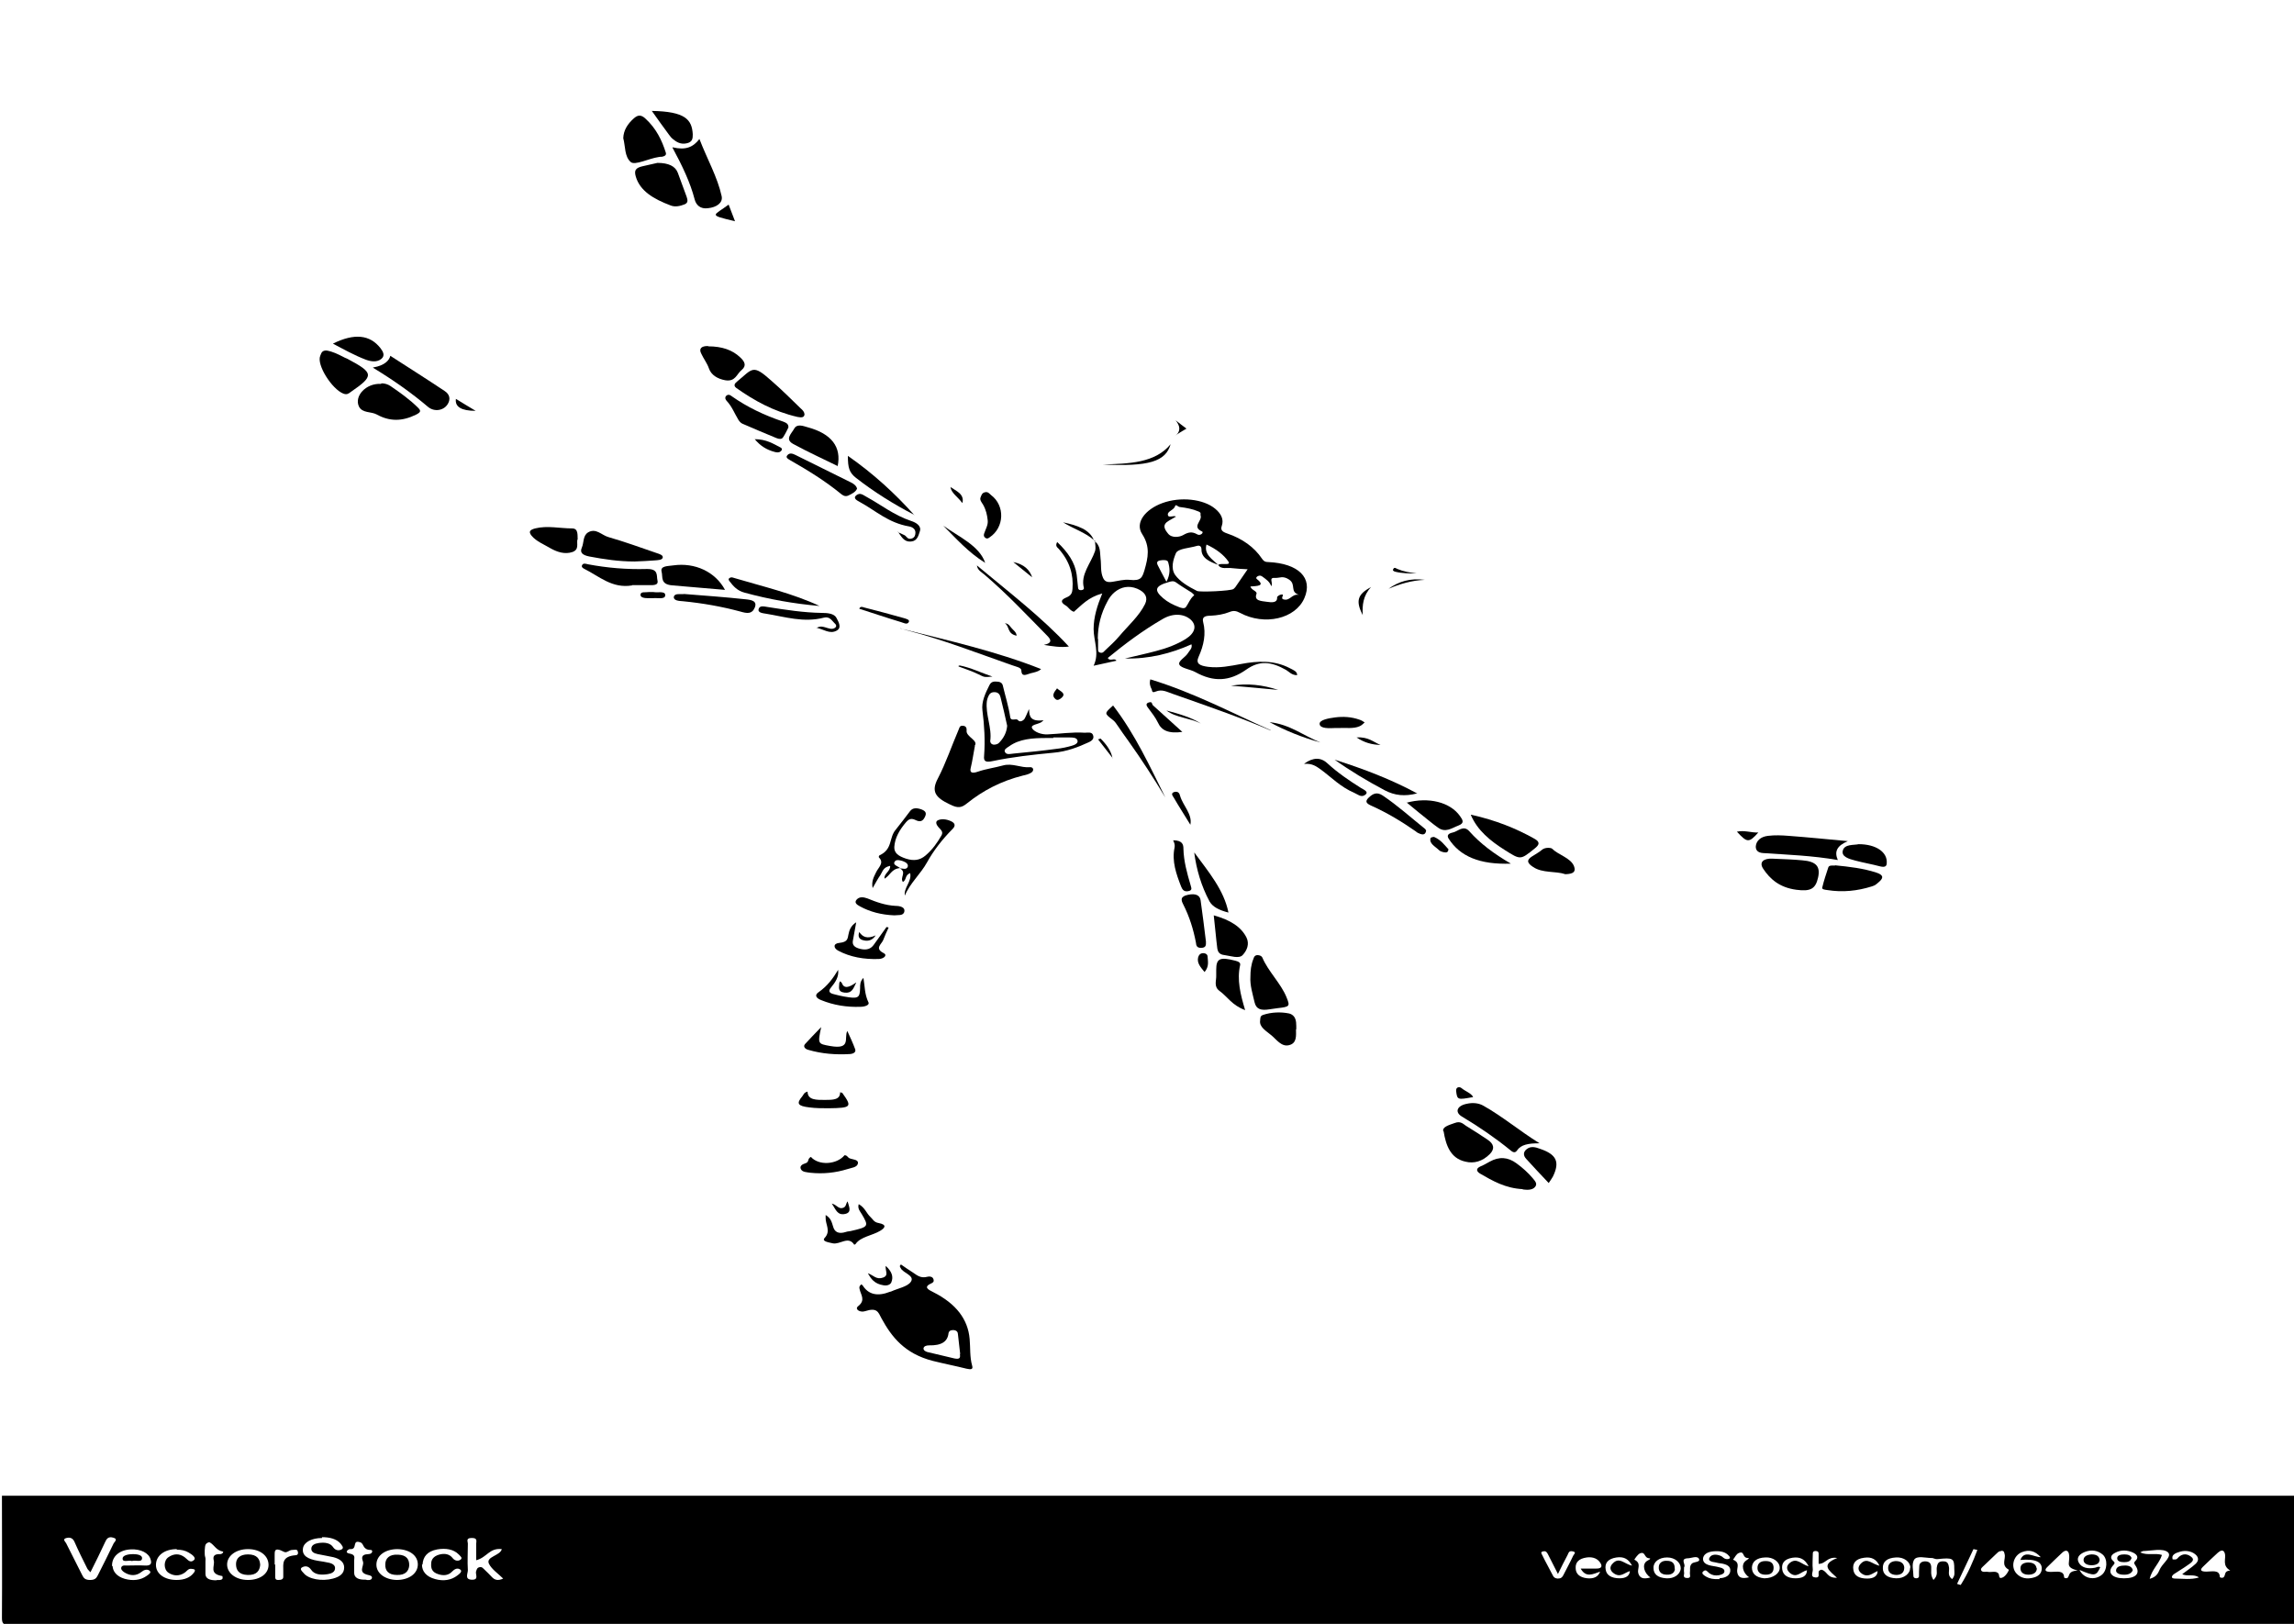 <?xml version="1.0" encoding="UTF-8"?>
<svg id="Layer_2" xmlns="http://www.w3.org/2000/svg" xmlns:xlink="http://www.w3.org/1999/xlink" viewBox="0 0 82.52 58.42">
  <defs>
    <style>
      .cls-1 {
        fill: none;
      }

      .cls-2 {
        clip-path: url(#clippath);
      }
    </style>
    <clipPath id="clippath">
      <rect class="cls-1" width="82.52" height="58.42"/>
    </clipPath>
  </defs>
  <g id="Layer_2-2" data-name="Layer_2">
    <g class="cls-2">
      <g>
        <path d="M.08,53.81h82.52c0,1.5,0,2.99,0,4.49,0,.14-.04.21-.25.18-.04,0-.08,0-.12,0-27.26,0-54.52,0-81.78,0-.32,0-.38-.06-.38-.27.01-1.47,0-2.94,0-4.4ZM11.59,55.33c-.38,0-.65.15-.69.36-.05.28.18.4.53.46.13.02.27.04.4.07.14.03.24.1.22.22-.01.11-.12.17-.26.19-.25.04-.48.02-.6-.16-.07-.1-.17-.15-.29-.1-.16.06-.03.16.02.22.17.22.66.31,1.06.2.26-.07.4-.19.4-.4,0-.19-.15-.31-.39-.37-.18-.04-.37-.07-.56-.11-.15-.03-.24-.09-.23-.21.01-.12.13-.17.27-.19.22-.03.42,0,.52.16.07.1.19.13.3.07.1-.06,0-.15-.04-.21-.15-.17-.39-.23-.67-.23ZM3.25,56.56c-.06-.07-.09-.09-.11-.13-.16-.32-.32-.64-.46-.96-.05-.11-.13-.18-.29-.14-.16.04-.04.13-.01.19.19.38.39.77.58,1.15.05.1.1.17.28.17.18,0,.23-.07.28-.17.19-.38.38-.75.56-1.13.03-.07.18-.17,0-.22-.19-.06-.25.05-.3.16-.16.35-.33.69-.52,1.07ZM17.13,56.14c0-.22,0-.41,0-.6,0-.09.06-.22-.17-.21-.21,0-.13.13-.13.2,0,.32-.02.64,0,.96,0,.12-.12.32.12.34.31.02.13-.2.18-.31.02-.06.03-.12.12-.14.1-.02.13.05.18.09.09.09.18.17.26.26.1.11.22.15.41.06-.18-.18-.41-.33-.51-.53-.13-.26.41-.29.46-.53-.45-.05-.53.3-.92.4ZM4.05,56.34c.01.18.13.37.44.46.29.08.57.05.79-.11.07-.05.19-.12.09-.19-.08-.06-.2-.02-.28.05-.19.15-.4.15-.61.02-.08-.05-.15-.12-.11-.2.05-.08.16-.04.25-.05.19,0,.38-.01.57,0,.25.02.27-.08.23-.21-.06-.24-.36-.39-.72-.37-.4.02-.68.25-.67.6ZM9.66,56.3c0-.33-.3-.57-.74-.57-.42,0-.74.23-.75.54-.01.32.31.57.75.57.43,0,.74-.22.74-.54ZM15.03,56.28c0-.32-.3-.54-.73-.55-.44,0-.76.23-.76.56,0,.31.31.54.73.55.44,0,.76-.23.76-.56ZM15.18,56.29c0,.23.14.43.48.52.29.08.57.04.79-.13.08-.06.2-.15.1-.22-.11-.07-.21,0-.29.08-.12.13-.3.16-.5.09-.22-.07-.26-.21-.25-.37,0-.15.08-.27.28-.33.21-.06.38-.02.49.12.06.08.17.13.27.07.12-.07,0-.14-.05-.2-.19-.19-.47-.23-.77-.18-.37.07-.51.27-.53.54ZM6.36,55.73c-.44,0-.75.23-.75.57,0,.32.31.54.74.54.29,0,.5-.09.63-.27.03-.04.06-.1-.02-.12-.04-.01-.12-.02-.16,0-.06.03-.1.09-.16.13-.19.13-.4.12-.58,0-.18-.12-.18-.44,0-.56.19-.13.39-.14.58,0,.1.07.19.23.33.11.11-.09-.07-.21-.19-.28-.12-.07-.26-.1-.42-.1ZM69.56,56.83c.17-.17.09-.31.11-.44.02-.11.04-.23.24-.22.17,0,.18.12.2.22.02.13-.07.28.11.42.12-.13.08-.25.08-.36,0-.39-.04-.42-.6-.36-.1.01-.16-.05-.23-.04-.21,0-.52-.1-.62.07-.09.17-.02.38-.02.58,0,.04.03.08.1.08.06,0,.1-.03.1-.07,0-.12,0-.23.01-.35,0-.1.05-.18.2-.19.18,0,.22.09.23.2.01.14-.04.28.08.47ZM71.99,55.8c-.1,0-.13.06-.18.1-.15.14-.29.28-.44.42-.05.05-.14.11-.1.18.05.08.17.03.25.05.12.02.28-.05.37.06.04.06-.01.21.15.14.12-.05.24-.27.22-.28-.29-.16-.1-.38-.15-.56-.02-.05,0-.12-.12-.12ZM76.41,56.78c.43,0,.6-.18.4-.47-.04-.06-.06-.09,0-.15.12-.11.09-.22-.07-.3-.21-.1-.44-.11-.65,0-.16.08-.2.19-.07.3.08.07.04.1-.02.17-.21.25-.02.45.4.45ZM80.24,56.51c-.33-.19-.15-.43-.21-.63-.05-.16-.17-.09-.25-.02-.19.17-.36.34-.54.51-.11.11-.08.17.13.17.19,0,.47-.08.48.18,0,.05.1.05.13.03.1-.08,0-.24.26-.25ZM74.74,56.5c-.29-.07-.33-.16-.32-.27.01-.12.03-.24,0-.35-.05-.15-.17-.09-.25-.01-.18.17-.36.34-.53.51-.12.12-.05.17.14.17.2,0,.46-.07.47.19,0,.04.1.05.13.02.08-.09.01-.24.36-.26ZM72.68,56.11c.15-.36.48-.09.73-.09-.21-.23-.42-.28-.68-.18-.3.12-.41.52-.2.76.16.18.39.23.67.14.14-.05.22-.14.24-.25.05-.29-.2-.42-.77-.37ZM7.8,56.84c.05,0,.15.02.2-.04.02-.02,0-.1,0-.1-.5-.08-.26-.36-.31-.56-.03-.12-.02-.24.23-.23.09,0,.13-.09.1-.09-.25-.05-.3-.23-.47-.33-.04-.02-.12.02-.15.07-.04.06-.05.37-.02.45.02.05.01.12.01.17,0,.15,0,.29,0,.44,0,.17.15.24.41.23ZM13.19,56.84s.17.03.19-.07c.01-.07-.05-.09-.14-.11-.38-.09-.14-.31-.18-.47-.03-.1-.11-.27.19-.28.16,0,.17-.15.09-.15-.3,0-.24-.22-.37-.27-.32-.12-.1.25-.36.24-.01,0-.03,0-.04,0-.13.06-.13.14,0,.16.23.04.17.15.17.25,0,.15,0,.29,0,.44,0,.18.15.26.43.25ZM61.85,56.78c.14-.01.36-.05.39-.25.03-.19-.14-.26-.36-.29-.05,0-.11-.02-.16-.03-.15-.02-.3-.06-.22-.18.07-.12.24-.12.39-.06.06.02.09.07.15.1.04.02.11.03.15.01.06-.02.04-.07.01-.1-.13-.16-.33-.19-.57-.17-.21.02-.36.11-.37.27,0,.17.17.23.37.26.08.01.16.03.24.05.1.02.17.07.16.15-.01.08-.11.11-.2.13-.13.02-.24,0-.34-.07-.07-.05-.12-.17-.23-.06-.07.07.04.14.13.19.11.06.24.09.47.08ZM74.81,56.49c.16.31.54.37.79.17.21-.16.23-.58.03-.74-.17-.14-.39-.18-.63-.09-.23.09-.31.23-.22.39.1.18.32.23.58.18.06-.01.11-.06.19-.02-.14.32-.21.33-.74.1ZM9.9,56.28c0,.15,0,.29,0,.44,0,.06,0,.12.11.12.12,0,.18-.03.18-.11,0-.08,0-.15,0-.23,0-.24-.06-.51.44-.55.1,0,.1-.09.08-.14-.02-.09-.12-.05-.2-.05-.11,0-.19.12-.29.07-.4-.21-.33.02-.34.17,0,.1,0,.19,0,.29ZM56.85,56.43c.22,0,.38,0,.54,0,.24.01.25-.09.18-.2-.09-.15-.26-.23-.49-.2-.29.04-.41.18-.4.38,0,.2.13.34.42.37.23.02.39-.05.46-.24-.26.09-.51.23-.7-.11ZM66.09,56.77c-.26-.25-.64-.47,0-.72-.37-.06-.4.21-.67.21,0-.12,0-.23,0-.35,0-.05,0-.1-.09-.11-.12-.01-.12.06-.12.11,0,.18-.02.37,0,.55.01.1-.11.28.1.29.2.01.05-.18.14-.25.01-.01.04-.02.07-.03.22.05.19.31.57.29ZM78.17,56.1c.09.01.13,0,.16-.04.12-.14.29-.2.47-.07.19.13.02.23-.11.32-.15.11-.33.21-.49.32-.08.06-.13.16.05.16.27,0,.55.05.85-.04-.18-.14-.43-.02-.6-.12.17-.13.34-.24.48-.37.12-.11.12-.24-.02-.35-.14-.11-.34-.14-.53-.09-.18.05-.34.12-.27.29ZM56.04,56.62c-.15-.29-.25-.5-.36-.71-.03-.05-.06-.12-.16-.1-.13.02-.06.09-.04.14.12.25.26.49.38.73.03.06.07.1.17.11.12,0,.16-.04.2-.11.12-.24.25-.47.36-.71.02-.05.14-.13-.02-.16-.14-.03-.15.07-.18.13-.11.2-.21.41-.35.69ZM68.72,56.4c0-.21-.23-.39-.52-.37-.33.02-.48.16-.47.39,0,.22.17.35.48.36.28.01.51-.17.5-.38ZM59.97,56.03c-.29,0-.5.16-.49.38,0,.22.15.35.46.37.29.02.51-.15.52-.36,0-.21-.21-.39-.49-.39ZM63.47,56.78c.31,0,.56-.18.55-.38,0-.21-.24-.39-.52-.37-.31.01-.47.15-.48.36,0,.23.15.36.44.39ZM67.61,56.33c-.11-.23-.28-.33-.55-.29-.33.04-.43.22-.39.44.03.21.21.31.5.31.23,0,.37-.09.37-.27-.19.08-.34.25-.57.09-.14-.1-.15-.23-.04-.35.24-.26.42.03.7.07ZM65.06,56.35c-.13-.26-.31-.35-.58-.31-.31.05-.4.21-.37.42.03.21.2.32.48.32.23,0,.41-.07.41-.29-.22.05-.37.3-.61.1-.14-.12-.14-.26,0-.37.25-.19.39.05.67.13ZM58.71,56.33c-.12-.23-.28-.34-.56-.3-.33.05-.43.22-.39.44.03.2.21.31.5.31.23,0,.36-.09.37-.26-.2.06-.34.25-.58.08-.14-.1-.16-.23-.04-.35.24-.26.42.02.71.08ZM76.99,55.85c.27.12.54.01.78.09-.09.3-.37.53-.44.86.31-.09.31-.27.4-.41.11-.18.41-.41.25-.55-.18-.15-.58-.05-.89-.04-.01,0-.02.01-.09.04ZM59.37,56.75c-.24-.16-.31-.47-.13-.59.05-.03.18-.09.09-.1-.2-.01-.13-.25-.33-.18-.1.04-.21.23-.21.23.27.13.1.32.14.48.05.19.19.23.44.16ZM62.93,56.75c-.25-.16-.31-.47-.13-.6.05-.04.16-.1.08-.1-.22,0-.11-.27-.33-.18-.1.04-.14.16-.21.24.27.11.13.29.15.44.03.21.17.26.44.19ZM60.58,56.37c0,.08-.01.14,0,.2.02.07-.08.2.12.2.15,0,.08-.12.09-.19.02-.11-.03-.23.07-.33.07-.07.33-.04.25-.18-.07-.11-.28-.01-.39-.01-.31.01-.06.23-.14.32ZM70.4,56.98s.08.03.13.04c.26-.41.44-.83.6-1.26-.05-.01-.09-.02-.14-.03-.2.42-.4.84-.59,1.25Z"/>
        <path d="M39.35,19.45c.26.18.21.43.24.65.03.23-.01.47.09.69.06.13.15.17.34.14.2-.03.41-.09.61-.07.43.05.46-.1.54-.35.13-.45.21-.84-.08-1.29-.28-.42.12-.9.72-1.12.65-.24,1.48-.15,1.9.2.22.18.32.39.24.62-.05.14.01.21.19.27.56.19.98.5,1.25.9.05.07.09.13.23.13,1.09.05,1.62.57,1.3,1.3-.32.74-1.43,1-2.31.53-.15-.08-.24-.09-.39-.03-.2.08-.44.12-.67.13-.24,0-.31.07-.27.23.11.42.02.84-.16,1.24-.12.26.04.33.34.37.41.05.79-.03,1.17-.1.62-.12,1.22-.14,1.77.15.11.06.27.11.26.25-.2,0-.28-.12-.4-.19-.53-.3-.95-.35-1.43-.01-.61.43-1.18.45-1.83.09-.18-.1-.5-.14-.57-.26-.08-.13.21-.27.3-.42.06-.1.17-.18.13-.32-.74.33-1.52.53-2.39.51.37-.09.75-.17,1.12-.27.39-.1.75-.24,1.06-.43.35-.22.41-.49.18-.7-.24-.21-.62-.24-.99-.03-.73.42-1.38.91-1.99,1.41.07.14.25-.02.31.1-.26.06-.51.11-.82.18.22-.46,0-.89,0-1.32,0-.43.13-.84.31-1.28-.51.14-.74.42-1.02.66-.15-.05-.19-.17-.3-.23-.2-.12-.16-.21.04-.29.17-.07.2-.17.21-.3.04-.52-.1-1-.5-1.45-.05-.05-.13-.1-.05-.24.39.37.64.74.7,1.17.02.15.03.31.05.47,0,.05.03.1.12.09.06,0,.1-.04.09-.08-.13-.48.25-.88.4-1.32.04-.13,0-.25,0-.38h0ZM43.85,20.33c-.35-.12-.64-.26-.63-.57,0-.07-.04-.16-.17-.12-.26.08-.67.09-.75.26-.1.24-.19.54-.03.78.17.24.47.42.79.58.11.05,1.22,0,1.31-.07.03-.02.05-.05.07-.07.14-.2.28-.41.44-.64-.21-.01-.39-.02-.56-.04-.17-.03-.4.06-.5-.12.11-.08.49.05.36-.13-.16-.23-.43-.44-.78-.6-.1.35.21.53.43.74ZM39.5,22.98c0,.13,0,.25,0,.38,0,.05,0,.1.08.12.09.02.12-.03.16-.07.18-.17.37-.34.52-.52.32-.38.72-.73.93-1.16.11-.23.02-.42-.28-.55-.31-.13-.59-.06-.81.12-.11.09-.2.21-.26.33-.24.44-.35.89-.35,1.36ZM42.31,18.58c-.09.05-.18.1-.26.15-.26.15-.16.31-.03.47.14.17.42.12.54.05.19-.11.32-.13.5-.03.05.03.1.03.15,0,.05-.03.07-.08.03-.1-.38-.17.01-.38-.05-.57-.02-.06.04-.1-.08-.15-.21-.09-.43-.13-.67-.16-.06,0-.15-.12-.17-.03-.04.14-.28.18-.26.31.02.14.21,0,.3.07ZM44.98,21.08c0,.14.25.18.22.28-.1.26.17.26.37.29.19.03.39.04.37-.17,0-.01.09-.11.21-.09,0,.06-.07.14.01.17.25.08.3-.21.57-.16-.35-.11-.09-.37-.36-.55-.22-.15-.35-.05-.49-.06-.27-.02-.07.16-.15.3-.06-.17-.19-.25-.31-.34-.05-.04-.11-.06-.18-.02-.05.03-.07.07-.03.1.33.26,0,.25-.24.27ZM42.96,21.41s-.05-.06-.09-.09c-.19-.12-.39-.24-.57-.37-.09-.06-.16-.04-.26-.01-.49.14-.54.29-.2.58.16.14.36.24.57.32.08.03.19.07.25,0,.1-.14.14-.29.29-.42ZM41.96,20.93c.15-.29.12-.5.06-.71-.02-.08-.17-.08-.28-.06-.13.02-.13.09-.1.16.09.18.18.35.32.61Z"/>
        <path d="M30.96,46.19s.06.04.07.05q.31.5.99.23s.02,0,.04-.01c.24-.11.58-.17.7-.34.17-.23-.28-.32-.36-.5-.02-.04-.06-.07.01-.13.14.1.29.2.43.29.15.1.28.22.53.15.07-.02.17,0,.2.07.03.06.03.12-.05.16-.32.14-.14.23.06.33.81.41,1.24.97,1.3,1.68.03.32,0,.64.09.96.04.13-.03.15-.2.11-.4-.1-.81-.18-1.21-.28-1.02-.26-1.49-.87-1.85-1.53-.12-.23-.16-.4-.59-.26-.18.06-.39-.07-.25-.18.28-.22.09-.41.05-.62-.01-.05-.02-.1.06-.16ZM34.54,48.71c-.03-.23-.05-.46-.08-.7,0-.08-.04-.16-.18-.16-.1,0-.15.05-.16.11-.03.31-.26.45-.7.44-.1,0-.19.03-.2.11,0,.07.07.11.14.13.32.08.65.15.97.23.23.05.21-.06.2-.16Z"/>
        <path d="M35.07,26.83c-.06.31-.09.55-.15.79-.05.19.06.21.26.14.29-.1.6-.14.89-.22.35-.1.64.09.98.06.13-.01.16.13.04.2-.08.05-.19.08-.29.1-.8.2-1.45.55-2,.99-.21.17-.33.2-.63.05-.53-.25-.68-.47-.43-.94.29-.56.49-1.16.74-1.74.03-.06.03-.16.15-.15.13,0,.15.1.14.18-.02.22.44.35.29.54Z"/>
        <path d="M37.02,25.53c0,.25.06.44.52.38-.05.04-.06.06-.08.07-.12.08-.43.09-.32.24.08.11.31.21.54.2.45-.02.89-.09,1.34-.06.11,0,.26-.04.3.09.04.11-.02.19-.15.25-.39.18-.8.34-1.28.38-.73.07-1.47.15-2.18.3-.27.06-.33,0-.31-.19.04-.54.01-1.09-.06-1.63-.04-.31.1-.61.25-.91.04-.08.1-.14.24-.13.12,0,.21.03.24.13.09.38.21.76.27,1.15.03.17.21.02.28.11.07.09.2.01.24-.06.06-.11.1-.22.15-.33ZM37.89,26.53v.02c-.08,0-.16,0-.25,0-.49,0-.97.03-1.34.3-.09.06-.21.12-.14.22.06.09.19.05.3.04.52-.05,1.03-.1,1.54-.17.19-.02.38-.06.55-.11.11-.03.24-.09.21-.19-.03-.11-.17-.11-.3-.11-.19,0-.38,0-.58,0ZM36.23,26.11c-.07-.32-.15-.68-.24-1.03-.02-.08-.07-.18-.22-.18-.15,0-.19.09-.23.18-.02.05-.03.09-.04.14-.06.48.19.96.12,1.44,0,.06.04.12.13.13.09,0,.16-.03.2-.08.16-.17.26-.36.28-.6Z"/>
        <path d="M24.2,5.3c.46.11.73,0,.96-.3.28.73.65,1.37.8,2.06.05.24-.19.4-.49.43-.28.04-.43-.12-.48-.31-.16-.62-.45-1.22-.8-1.87Z"/>
        <path d="M13.42,13.22c.43-.07.59-.27.62-.42.62.4,1.3.83,1.96,1.27.18.12.21.29.11.46-.14.24-.48.3-.71.11-.59-.5-1.24-.96-1.98-1.41Z"/>
        <path d="M23.65,5.86c.4,0,.64.12.73.35.11.29.21.58.32.87.03.1.07.21-.07.27-.15.06-.34.11-.51.04-.61-.23-1.1-.52-1.25-1.04-.06-.21-.02-.31.25-.37.19-.04.39-.09.53-.12Z"/>
        <path d="M13.72,13.79c.13,0,.24.04.33.1.35.24.7.49.99.78.11.11.1.16-.08.25-.49.24-.94.25-1.41-.01-.2-.11-.52-.04-.64-.29-.17-.37.25-.84.8-.81Z"/>
        <path d="M55.38,41.13c-.41,0-.67.05-.81.26-.08.12-.18.04-.25-.02-.53-.43-1.11-.83-1.73-1.2-.27-.16-.18-.39.17-.46.22-.05.44-.03.62.08.69.39,1.26.88,2,1.34Z"/>
        <path d="M66.47,30.26c-.4.17-.49.38-.36.68-.92-.16-1.8-.19-2.68-.25-.2-.01-.28-.11-.27-.25.02-.19.17-.34.44-.37.24-.03.49-.02.74,0,.68.05,1.36.12,2.13.19Z"/>
        <path d="M32.37,31.23c-.31.03-.34.26-.55.38-.04-.17.22-.27.2-.46-.26.05-.27.21-.35.33-.09.13-.16.26-.28.47-.05-.25.05-.41.12-.56.08-.18.31-.34.11-.54-.02-.02,0-.07.02-.08.48-.22.33-.63.58-.92.18-.22.34-.44.51-.66.1-.14.25-.13.42-.07.18.07.18.16.11.29-.07.14-.17.17-.33.09-.16-.08-.25-.02-.33.07-.24.28-.41.57-.43.9-.01.22.15.33.42.42.28.09.5.06.7-.11.26-.22.43-.47.58-.73.07-.13-.03-.2-.11-.29-.07-.08-.14-.21,0-.26.16-.06.36-.01.5.07.12.08.09.17,0,.26-.37.37-.69.79-.91,1.19-.23.42-.63.77-.8,1.2-.05-.28.26-.51.19-.81-.2.08-.12.24-.26.32-.12-.16.15-.35-.11-.49.1,0,.23.06.28-.05.04-.1-.06-.17-.17-.21-.09-.03-.24-.07-.29.01-.1.13.12.17.2.25Z"/>
        <path d="M28.94,14.89c0,.13-.1.14-.25.11-.87-.2-1.56-.59-2.2-1.04-.11-.08-.07-.16.02-.23.57-.47.56-.64,1.23-.04.37.32.71.66,1.06,1,.07.06.13.12.14.21Z"/>
        <path d="M22.82,20.2c-.56,0-1.09-.08-1.62-.18-.25-.05-.35-.14-.27-.32.08-.18.03-.43.23-.55.28-.16.48.1.72.17.59.17,1.17.38,1.75.58.09.03.23.07.21.16-.02.09-.17.09-.27.1-.24.02-.49.03-.74.04Z"/>
        <path d="M63.74,30.89c.46.02.78.03,1.09.06.5.04.66.22.57.62-.09.4-.26.51-.78.44-.61-.08-.95-.39-1.19-.75-.17-.25.02-.38.31-.37Z"/>
        <path d="M22.42,4.97c.01-.28.15-.51.39-.72.15-.13.26-.11.39,0,.41.37.61.8.75,1.24.03.09-.04.13-.14.15-.04,0-.08,0-.12.01-.35.05-.85.31-1,.18-.23-.2-.19-.56-.27-.86Z"/>
        <path d="M51.92,40.7c-.05-.15.18-.22.41-.3.23-.09.32.06.45.13.25.15.49.31.73.47.23.15.27.33.08.52-.26.26-.57.35-.88.27-.54-.12-.7-.6-.78-1.09Z"/>
        <path d="M44.98,35.15c0-.22.02-.44.11-.66.02-.06.04-.12.14-.13.09,0,.16.04.18.09.21.5.67.93.87,1.43.13.32.12.34-.33.39-.09.01-.19.03-.28.04-.31.05-.48,0-.54-.25-.07-.31-.17-.61-.15-.92Z"/>
        <path d="M11.75,12.61c.23.04.4.13.58.22.06.03.11.06.17.08.96.51.96.61.12,1.19-.08.06-.14.11-.27.06-.41-.16-.97-1.04-.83-1.36.04-.09.05-.2.24-.19Z"/>
        <path d="M52.92,29.31c.89.2,1.61.49,2.27.86.22.12.19.22.01.36-.51.41-.5.41-1.07.05-.52-.33-.98-.7-1.22-1.26Z"/>
        <path d="M54.78,42.78c-.63-.03-1.09-.3-1.54-.56-.13-.08-.16-.18.02-.26.12-.05.22-.11.33-.17q.5-.28.96.06c.22.16.42.34.58.53.08.1.19.2.09.32-.1.12-.28.11-.45.09Z"/>
        <path d="M66.01,31.13c.52.05,1.02.11,1.48.26.25.08.28.18.11.33-.08.07-.15.14-.27.17-.51.16-1.04.22-1.6.13-.07-.01-.2-.02-.18-.09.06-.25.14-.49.22-.73.03-.08.16-.06.23-.06Z"/>
        <path d="M30.14,16.77c-.55-.27-1.1-.52-1.61-.8-.31-.17-.05-.38.04-.55.1-.18.31-.1.48-.05.86.23,1.23.71,1.08,1.41Z"/>
        <path d="M26.07,21.22c-.63-.05-1.25-.11-1.87-.16-.46-.03-.35-.3-.4-.49-.06-.22.23-.2.42-.23.78-.11,1.51.23,1.86.88Z"/>
        <path d="M28.36,15.38c-.05.1-.11.23-.19.35-.05.08-.14.07-.24.03-.41-.17-.82-.34-1.23-.52-.06-.03-.11-.09-.14-.14-.14-.23-.23-.48-.43-.69-.05-.06-.06-.14.02-.19.07-.04.13,0,.18.04.54.38,1.16.68,1.85.91.1.04.19.08.18.21Z"/>
        <path d="M25.48,12.46c.49,0,.87.13,1.15.4.15.14.24.29.05.45-.18.14-.22.43-.59.37-.28-.05-.51-.19-.59-.43-.06-.18-.2-.36-.28-.54-.08-.16,0-.27.26-.26Z"/>
        <path d="M22.74,21.06c-.72.12-1.17-.32-1.73-.6-.06-.03-.1-.07-.07-.13.04-.08.13-.05.21-.03.69.13,1.39.19,2.11.17.44-.01.35.24.39.41.05.2-.19.17-.36.17-.15,0-.3,0-.55,0Z"/>
        <path d="M43.66,32.93c.61.17.99.42,1.18.8.11.23.02.46-.14.63-.13.14-.43.03-.65,0-.2-.02-.24-.13-.26-.23-.05-.39-.08-.78-.13-1.21Z"/>
        <path d="M50.59,28.88c.8-.22,1.58-.02,1.93.48.09.13.18.25-.06.34-.24.09-.47.28-.75.06-.08-.06-.17-.12-.25-.19-.29-.23-.57-.46-.86-.7Z"/>
        <path d="M44.79,36.34c-.48-.18-.63-.48-.92-.69-.22-.16-.11-.37-.12-.56,0-.07,0-.14,0-.2,0-.41.13-.47.68-.33.12.03.2.07.18.16-.12.53.01,1.05.18,1.62Z"/>
        <path d="M54.35,31.07c-1.12.04-1.83-.26-2.24-.9-.08-.13.01-.19.15-.22.19-.04.38-.28.59-.05.39.44.88.81,1.5,1.17Z"/>
        <path d="M20.77,19.41c-.03.16.07.36-.18.45-.27.09-.54,0-.76-.12-.25-.15-.54-.26-.71-.47-.12-.15-.05-.21.13-.26.44-.11.89,0,1.33,0,.23,0,.19.24.2.4Z"/>
        <path d="M46.62,37.03c0,.22.04.5-.25.57-.27.07-.45-.2-.63-.35-.19-.16-.45-.3-.41-.54.01-.08-.01-.16.11-.2.3-.1.64-.11.93-.05.24.06.26.28.26.45,0,.04,0,.08,0,.12Z"/>
        <path d="M29.7,43.71c.2.12.22.27.27.42.05.18.18.28.46.19.05-.02.11-.02.16-.03.66-.15.67-.17.41-.61-.06-.1-.16-.2-.11-.36.23.13.27.32.42.46.09.08.12.19.3.22.31.06.22.18.05.28-.28.17-.7.21-.88.47,0,.01-.03.02-.05.03-.21-.33-.51,0-.77-.05-.17-.04-.4-.07-.3-.19.24-.25.03-.49.04-.73,0-.04,0-.07,0-.11Z"/>
        <path d="M30.83,17.58c-.05.12-.19.19-.32.25-.12.05-.21-.02-.28-.08-.54-.44-1.15-.82-1.8-1.19-.08-.05-.19-.1-.1-.19.08-.09.19-.05.29,0,.66.33,1.32.65,1.98.98.11.05.21.13.23.23Z"/>
        <path d="M32.9,18.53c-.77-.4-1.47-.84-2.11-1.34-.24-.19-.29-.36-.29-.79.92.64,1.7,1.36,2.39,2.13Z"/>
        <path d="M24.62,21.37c.74.06,1.47.11,2.2.19.21.02.43.06.33.3-.1.24-.28.21-.52.14-.67-.18-1.35-.3-2.06-.37-.14-.01-.35-.02-.33-.16.03-.14.24-.08.37-.1Z"/>
        <path d="M29.48,21.8c-.92-.08-1.82-.24-2.7-.48-.26-.07-.4-.23-.53-.4-.03-.04-.07-.09,0-.13.04-.03.1-.02.15,0,1.04.31,2.12.56,3.08,1.01Z"/>
        <path d="M23.44,3.99c1.21.02,1.45.31,1.48.84,0,.14,0,.29-.24.33-.21.04-.36-.06-.49-.17-.05-.04-.09-.1-.13-.15-.2-.27-.4-.55-.62-.86Z"/>
        <path d="M56.31,31.45c-.35-.12-.82-.03-1.16-.26-.2-.13-.26-.24-.04-.38.12-.08.26-.15.36-.24.12-.1.33-.07.36-.04.23.23.67.33.79.63.07.19,0,.28-.31.29Z"/>
        <path d="M11.98,12.36c.77-.38,1.33-.32,1.71.17.09.12.17.26.03.38-.16.13-.37.1-.56.03-.42-.16-.79-.37-1.17-.57Z"/>
        <path d="M43.38,33.88c0,.1.02.22-.18.22-.16,0-.17-.1-.18-.19-.09-.47-.23-.93-.46-1.38-.07-.14-.12-.28.18-.34.29-.06.43.03.45.21.07.49.13.98.19,1.47Z"/>
        <path d="M50.99,28.54c-.46.12-.82.08-1.18-.11-.64-.34-1.24-.7-1.8-1.1,1.04.33,2.04.71,2.98,1.22Z"/>
        <path d="M35.14,20.34c1.16.97,2.34,1.87,3.31,2.92-.3.04-.59-.01-.9-.06.34-.07.24-.21.11-.34-.73-.74-1.43-1.49-2.25-2.19-.1-.09-.25-.15-.27-.34Z"/>
        <path d="M51.3,29.89c-.02.1-.07.16-.21.11-.06-.02-.12-.05-.16-.09-.49-.34-1.01-.66-1.59-.92-.18-.08-.26-.15-.1-.3.15-.14.29-.21.5-.07.55.37,1.01.79,1.51,1.19.03.02.04.05.05.07Z"/>
        <path d="M42.97,30.68c.5.68,1.06,1.34,1.22,2.15-.35-.09-.57-.21-.68-.4-.3-.56-.47-1.15-.55-1.75Z"/>
        <path d="M32.39,22.61c1.71.43,3.45.82,5.06,1.46-.09.09-.24.12-.37.15-.15.04-.33.16-.34-.1,0-.11-.21-.14-.34-.19-1.26-.44-2.48-.92-3.8-1.26-.08-.02-.15-.05-.22-.07Z"/>
        <path d="M66.86,30.37c.63,0,1.04.29,1.01.68,0,.11-.06.16-.23.12-.3-.08-.6-.13-.9-.21-.23-.06-.51-.14-.45-.36.06-.24.4-.19.57-.23Z"/>
        <path d="M31.97,33.36c-.07.15-.14.3-.2.46-.06.15-.32.3.02.47.14.07.01.2-.17.21-.54.02-1.04-.07-1.47-.3-.17-.09-.19-.26.05-.28.3-.03.29-.16.32-.3.03-.16.09-.32.28-.44-.04.22-.08.44-.12.66-.03.16.06.25.28.3.23.05.37-.01.47-.15.15-.21.31-.43.46-.64.02,0,.05.01.07.02Z"/>
        <path d="M55.71,42.56c-.3-.32-.56-.59-.81-.87-.1-.11-.12-.24.02-.35.15-.12.32-.07.48-.01.59.2.72.47.46,1-.03.06-.08.12-.15.23Z"/>
        <path d="M30.15,34.9c.03.24-.1.44-.26.63-.1.12-.07.2.12.24.12.03.23.06.35.08.51.09.57.06.58-.3,0-.13,0-.25.12-.37.05.3.04.59.18.88.05.1-.14.16-.28.16-.5.02-.98-.06-1.42-.24-.16-.06-.26-.17-.1-.28.33-.23.53-.51.71-.81Z"/>
        <path d="M40.04,25.38c.81,1.06,1.32,2.19,1.88,3.31-.41-.68-.85-1.36-1.32-2.02-.14-.19-.27-.38-.4-.57-.05-.07-.09-.14-.17-.2-.31-.24-.31-.23,0-.51Z"/>
        <path d="M29.37,22.59c.15-.08.24-.04.32-.02.11.03.23.09.34.02.09-.06.04-.13-.02-.18-.09-.09-.17-.24-.37-.19-.73.19-1.4-.03-2.08-.14-.11-.02-.31-.03-.27-.17.04-.14.2-.09.34-.07.64.1,1.28.2,1.94.21.19,0,.44.02.52.18.08.15.2.36,0,.46-.24.13-.46-.05-.73-.11Z"/>
        <path d="M45.71,26.28c-1.14-.49-2.34-.9-3.53-1.32-.19-.06-.37-.18-.61-.08-.14.06-.12-.03-.14-.08-.06-.11-.09-.22-.05-.36,1.57.48,2.92,1.2,4.33,1.83Z"/>
        <path d="M32.29,19.14c.08.04.16.07.24.11.09.04.11.18.28.12.1-.04.12-.13.12-.21,0-.1-.07-.19-.22-.22-.76-.13-1.21-.57-1.78-.88-.09-.05-.26-.13-.13-.24.15-.12.26,0,.38.06.53.29.97.65,1.59.86.19.06.38.18.32.37-.05.15-.09.35-.31.37-.28.03-.36-.2-.48-.35Z"/>
        <path d="M29.17,41.62c.28.32.93.28,1.21-.06.1,0,.11.08.18.11.12.05.33.04.3.19-.03.14-.23.15-.38.2-.42.13-.87.18-1.33.13-.13-.02-.29-.02-.34-.13-.05-.1.03-.17.16-.21.15-.04.06-.16.2-.23Z"/>
        <path d="M35.53,18.72c-.02-.19-.06-.38-.17-.57-.05-.08-.12-.16-.09-.25.03-.07.05-.17.16-.19.11-.03.16.05.22.1.51.38.48,1.17-.05,1.52-.04.03-.08.06-.14.03-.07-.04-.08-.1-.06-.16.05-.16.15-.31.13-.48Z"/>
        <path d="M29.54,36.95c-.13.61-.12.6.32.68.78.14.49-.3.62-.54.1.22.2.43.28.65.04.1-.04.17-.19.18-.51.03-1.01-.01-1.49-.15-.12-.03-.2-.12-.12-.21.17-.19.36-.38.58-.61Z"/>
        <path d="M46.92,27.47c.32-.23.6-.23.84,0,.36.33.77.61,1.2.88.1.06.3.14.14.25-.14.1-.27-.03-.39-.08-.49-.21-.81-.55-1.19-.83-.17-.12-.31-.23-.6-.21Z"/>
        <path d="M42.2,30.23c.34,0,.37.16.37.3.01.45.13.88.26,1.32.02.09.08.18-.09.21-.16.03-.21-.07-.25-.16-.18-.46-.34-.92-.24-1.4.02-.09,0-.17-.05-.27Z"/>
        <path d="M30.23,39.3c.05.01.07.01.07.02.36.5.33.54-.49.55-.23,0-.47,0-.69-.03-.43-.05-.48-.14-.26-.4.05-.06.05-.13.19-.17,0,.31.32.3.62.3.29,0,.56,0,.55-.28Z"/>
        <path d="M32.17,32.93c-.48-.02-.88-.13-1.23-.32-.11-.06-.22-.13-.13-.24.1-.12.25-.1.39-.05.32.13.64.25,1.02.27.16,0,.35.05.31.21-.04.16-.24.11-.36.13Z"/>
        <path d="M48.13,26.19s-.03,0-.08,0c-.23.01-.56.03-.58-.14-.02-.15.32-.21.55-.24.3-.04.6-.02.88.08.07.02.13.06.19.1-.06.05-.11.11-.19.14-.21.09-.45.05-.76.06Z"/>
        <path d="M42.54,26.33c-.51.07-.76-.05-.89-.34-.09-.19-.24-.37-.37-.55-.05-.07-.06-.14.05-.17.13-.04.1.06.14.1.34.31.68.62,1.06.96Z"/>
        <path d="M35.44,20.25c-.61-.38-1.04-.87-1.51-1.34.57.41,1.3.72,1.51,1.34Z"/>
        <path d="M45.67,25.98c.74.08,1.22.49,1.83.73-.66-.18-1.27-.43-1.83-.73Z"/>
        <path d="M30.91,21.9c.03-.09.11-.07.16-.05.48.12.95.25,1.42.38.1.03.25.06.2.15-.06.11-.2.02-.28,0-.5-.15-1-.32-1.5-.48Z"/>
        <path d="M42.82,29.67c-.2-.33-.41-.65-.6-.98-.04-.06-.12-.16.03-.2.14-.03.18.06.2.14.1.35.45.66.37,1.04Z"/>
        <path d="M39.67,16.71c.95-.03,1.88-.05,2.44-.73-.18.63-.79.81-2.44.73Z"/>
        <path d="M26.21,7.36c.08.2.15.4.23.6-1-.24-.77-.19-.23-.6Z"/>
        <path d="M17.11,14.78q-.77,0-.71-.43c.23.14.47.29.71.43Z"/>
        <path d="M27.15,15.8c.41,0,.66.16.93.3.06.03.06.09.01.13-.06.06-.14.05-.22.03-.3-.08-.52-.22-.72-.46Z"/>
        <path d="M31.23,45.81c.19.07.3.24.54.15.21-.08.07-.24.09-.42.22.2.29.39.2.6-.04.08-.15.12-.27.1-.34-.05-.46-.24-.57-.43Z"/>
        <path d="M43.34,34.98c-.16-.19-.29-.34-.24-.54.02-.07.06-.14.17-.15.12,0,.17.06.17.13.01.17.06.35-.11.55Z"/>
        <path d="M52.1,30.56c0,.1-.07.12-.16.1-.06-.01-.14-.04-.17-.07-.14-.14-.37-.24-.31-.44,0-.02.11-.05.13-.04.25.11.37.29.52.45Z"/>
        <path d="M45.98,24.82c-.56-.05-1.13-.11-1.7-.15.59-.1,1.15-.03,1.7.15Z"/>
        <path d="M23.51,21.3c.14.03.42-.05.42.11,0,.17-.28.09-.44.11-.05,0-.11,0-.16,0-.12,0-.29-.01-.29-.12,0-.13.18-.08.29-.1.05,0,.11,0,.18,0Z"/>
        <path d="M39.36,19.44c-.3-.28-.76-.42-1.12-.65.5.11.96.25,1.11.65,0,0,0,0,0,0Z"/>
        <path d="M62.48,29.92c.27-.06.51.04.77.03-.34.38-.4.37-.77-.03Z"/>
        <path d="M52.98,39.47c-.55.1-.56.1-.6-.22,0-.05,0-.1.06-.13.06-.02.1,0,.14.03.13.11.33.17.41.31Z"/>
        <path d="M34.52,23.94c.41.08.76.26,1.18.4-.31.03-.29.02-.5-.08-.22-.11-.47-.19-.71-.28,0,0-.02-.02-.02-.02,0,0,.02,0,.05-.02Z"/>
        <path d="M49.32,21.12c-.29.31-.32.66-.3,1.01-.26-.51-.19-.75.3-1.01Z"/>
        <path d="M43.2,26.03c-.38-.2-.91-.21-1.24-.47.44.12.88.24,1.24.47Z"/>
        <path d="M30.49,43.22c.04.17.17.39-.08.45-.3.07-.35-.18-.49-.37.18.04.23.19.38.16.15-.03.12-.16.19-.24Z"/>
        <path d="M36.45,20.22c.39.08.59.28.68.55-.23-.18-.45-.37-.68-.55Z"/>
        <path d="M30.8,35.35c-.11.23-.16.39-.42.36-.26-.03-.19-.2-.19-.33,0-.03.02-.05.03-.08.02.02.05.04.06.06.08.22.26.17.51-.01Z"/>
        <path d="M49.66,26.8c-.31-.01-.58-.08-.86-.27.42-.03.61.17.86.27Z"/>
        <path d="M38.02,24.76c.11.11.36.18.16.35-.05.04-.13.1-.2.05-.17-.13-.06-.26.04-.39Z"/>
        <path d="M51.25,20.86c-.47.02-.9.15-1.3.32.36-.26.78-.39,1.3-.32Z"/>
        <path d="M34.19,17.52c.21.15.51.25.43.58-.17-.23-.4-.36-.43-.58Z"/>
        <path d="M40.03,27.28c-.18-.23-.35-.45-.53-.68.03-.01.06-.02.09-.03.21.21.38.44.43.71Z"/>
        <path d="M42.27,15.69c.23-.19.17-.38.02-.57.13.1.25.2.39.3-.14.09-.3.16-.41.27Z"/>
        <path d="M30.91,33.53c.12.18.29.26.59.12-.11.17-.26.22-.43.18-.19-.04-.21-.16-.16-.3Z"/>
        <path d="M50.96,20.63c-.26,0-.51,0-.76-.06-.09-.02-.11-.06-.08-.1.04-.08.1-.02.15,0,.21.09.45.13.69.16Z"/>
        <path d="M36.15,22.42c.15.02.18.12.25.19.06.07.16.13.17.26-.34-.07-.25-.32-.41-.44Z"/>
        <path d="M4.75,56.16c-.11-.05-.34.07-.34-.09,0-.12.21-.16.38-.16.16,0,.34.04.32.16-.02.15-.24.04-.37.09Z"/>
        <path d="M9.36,56.3c-.02.2-.12.37-.45.36-.32-.01-.42-.18-.42-.39,0-.2.13-.35.43-.35.33,0,.43.17.44.38Z"/>
        <path d="M14.72,56.33c-.02.19-.14.34-.44.33-.32,0-.43-.17-.42-.38,0-.21.14-.37.46-.35.32.01.41.19.4.4Z"/>
        <path d="M76.72,56.49c-.05.12-.17.17-.34.16-.14,0-.28-.06-.26-.17.02-.13.17-.16.33-.16.15,0,.25.06.27.17Z"/>
        <path d="M76.67,56.06c-.03.11-.13.14-.26.14-.13,0-.25-.03-.25-.14,0-.11.13-.14.26-.14.14,0,.23.04.26.14Z"/>
        <path d="M73.27,56.42c0,.14-.11.23-.3.23-.19,0-.29-.09-.29-.23,0-.13.1-.2.27-.21.2,0,.29.08.31.21Z"/>
        <path d="M75.52,56.14c0,.1-.11.17-.28.17-.17,0-.29-.07-.29-.19,0-.12.12-.19.29-.2.17,0,.28.06.29.22Z"/>
        <path d="M68.5,56.39c0,.15-.07.26-.27.27-.22,0-.31-.11-.31-.25,0-.13.08-.24.27-.25.22,0,.3.11.31.23Z"/>
        <path d="M60.25,56.43c0,.12-.09.23-.29.22-.22,0-.3-.13-.29-.27,0-.13.1-.24.29-.23.22,0,.29.12.28.28Z"/>
        <path d="M63.8,56.4c0,.14-.07.26-.3.25-.2,0-.28-.12-.28-.24,0-.14.08-.26.31-.25.2,0,.27.11.27.24Z"/>
      </g>
    </g>
  </g>
</svg>